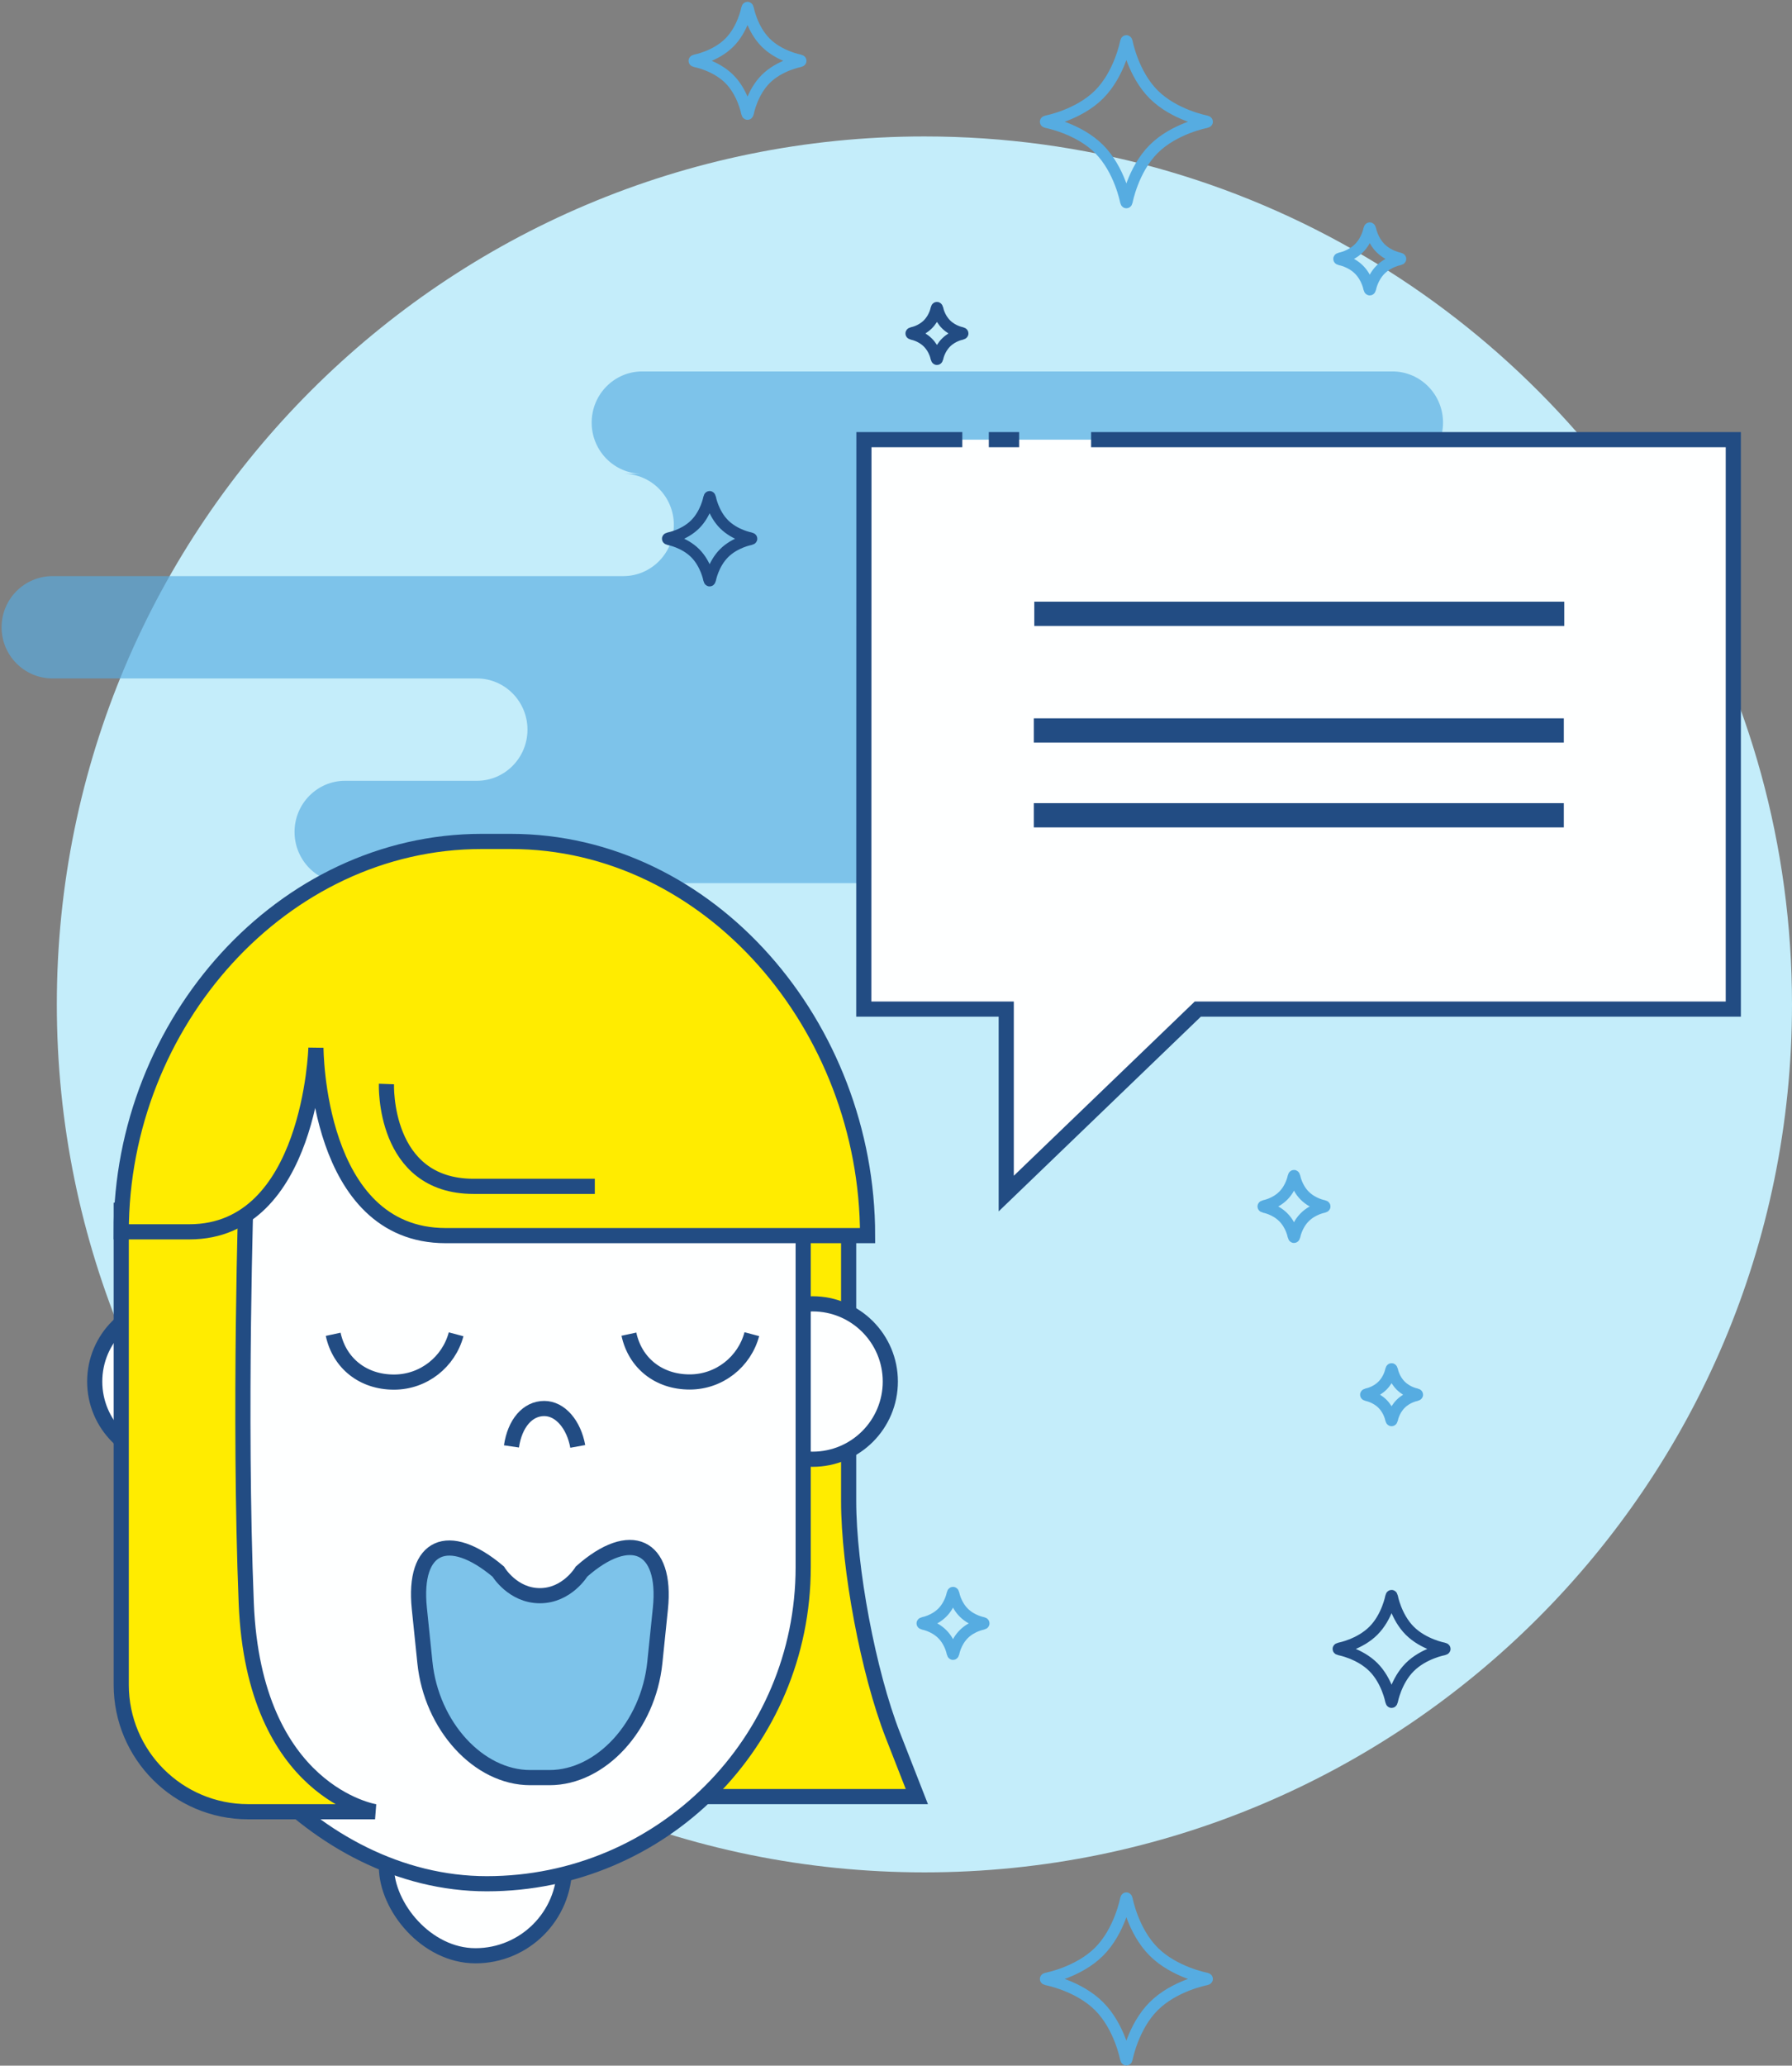 <?xml version="1.0" encoding="UTF-8" standalone="no"?>
<svg width="473px" height="545px" viewBox="0 0 473 545" version="1.1" xmlns="http://www.w3.org/2000/svg" xmlns:xlink="http://www.w3.org/1999/xlink">
    <rect x="0" y="0" width="473" height="545" fill="#808080" stroke="none"/>
    <!-- Generator: Sketch 3.8.3 (29802) - http://www.bohemiancoding.com/sketch -->
    <title>feature2</title>
    <desc>Created with Sketch.</desc>
    <defs></defs>
    <g id="Page-1" stroke="none" stroke-width="1" fill="none" fill-rule="evenodd">
        <g id="Desktop-HD-Copy-2" transform="translate(-883, -7395)">
            <g id="feature2" transform="translate(883, 7396)">
                <g id="bg" transform="translate(15, 0)">
                    <path d="M229,493 C355.473,493 458,390.473 458,264 C458,179.912 412.678,106.41 345.13,66.588 C311.081,46.515 271.385,35 229,35 C102.527,35 0,137.527 0,264 C0,390.473 102.527,493 229,493 Z" id="Oval-70" fill="#C4EDFA"></path>
                    <path d="M182.308,21.837 C177.17,21.837 172.717,24.895 172.717,24.895 C172.339,25.131 172.23,25.016 172.46,24.639 C172.46,24.639 175.518,20.185 175.518,15.048 C175.518,9.91 172.46,5.456 172.46,5.456 C172.224,5.079 172.339,4.97 172.717,5.2 C172.717,5.2 177.17,8.258 182.308,8.258 C187.445,8.258 191.899,5.2 191.899,5.2 C192.276,4.964 192.385,5.079 192.155,5.456 C192.155,5.456 189.097,9.91 189.097,15.048 C189.097,20.185 192.155,24.639 192.155,24.639 C192.391,25.016 192.276,25.125 191.899,24.895 C191.899,24.895 187.445,21.837 182.308,21.837 Z" id="Star-2-Copy-5" stroke="#56ACE1" stroke-width="3" transform="translate(182.308, 15.048) rotate(-315) translate(-182.308, -15.048) "></path>
                    <path d="M282.308,41.303 C274.602,41.303 267.568,46.103 267.568,46.103 C267.196,46.339 267.094,46.226 267.323,45.858 C267.323,45.858 272.123,38.825 272.123,31.119 C272.123,23.413 267.323,16.379 267.323,16.379 C267.087,16.007 267.2,15.905 267.568,16.134 C267.568,16.134 274.602,20.934 282.308,20.934 C290.014,20.934 297.047,16.134 297.047,16.134 C297.419,15.898 297.521,16.011 297.292,16.379 C297.292,16.379 292.492,23.413 292.492,31.119 C292.492,38.825 297.292,45.858 297.292,45.858 C297.528,46.23 297.415,46.332 297.047,46.103 C297.047,46.103 290.014,41.303 282.308,41.303 Z" id="Star-2-Copy-5" stroke="#56ACE1" stroke-width="3" transform="translate(282.308, 31.119) rotate(-315) translate(-282.308, -31.119) "></path>
                    <path d="M282.308,531.303 C274.602,531.303 267.568,536.103 267.568,536.103 C267.196,536.339 267.094,536.226 267.323,535.858 C267.323,535.858 272.123,528.825 272.123,521.119 C272.123,513.413 267.323,506.379 267.323,506.379 C267.087,506.007 267.2,505.905 267.568,506.134 C267.568,506.134 274.602,510.934 282.308,510.934 C290.014,510.934 297.047,506.134 297.047,506.134 C297.419,505.898 297.521,506.011 297.292,506.379 C297.292,506.379 292.492,513.413 292.492,521.119 C292.492,528.825 297.292,535.858 297.292,535.858 C297.528,536.23 297.415,536.332 297.047,536.103 C297.047,536.103 290.014,531.303 282.308,531.303 Z" id="Star-2-Copy-5" stroke="#56ACE1" stroke-width="3" transform="translate(282.308, 521.119) rotate(-315) translate(-282.308, -521.119) "></path>
                </g>
                <g id="feature2-cloud" transform="translate(0, 97)" fill="#56ACE1" opacity="0.648">
                    <path d="M69.837,27 L77.721,27 C85.092,27 91.067,33.043 91.067,40.5 C91.067,47.956 85.083,54 77.721,54 L61.952,54 L230.003,54 L216.787,54 C209.417,54 203.441,47.957 203.441,40.5 C203.441,33.044 209.426,27 216.787,27 L136.871,27 L211.79,27 C219.151,27 225.133,20.956 225.133,13.5 C225.133,6.043 219.159,0 211.79,0 L13.76,0 C6.399,0 0.417,6.044 0.417,13.5 C0.417,20.957 6.391,27 13.76,27 L69.837,27 Z M100.589,81 L268.639,81 L255.424,81 C248.062,81 242.078,87.044 242.078,94.5 C242.078,101.957 248.053,108 255.424,108 L268.639,108 L100.589,108 L116.358,108 C123.72,108 129.704,101.956 129.704,94.5 C129.704,87.043 123.729,81 116.358,81 L100.589,81 L100.589,81 Z M27.759,67.5 C27.759,60.044 33.777,54 41.224,54 L367.421,54 C374.858,54 380.886,60.043 380.886,67.5 C380.886,74.956 374.868,81 367.421,81 L41.224,81 C33.787,81 27.759,74.957 27.759,67.5 Z M79.83,121.5 C79.83,114.044 85.814,108 93.176,108 L290.211,108 C297.582,108 303.557,114.043 303.557,121.5 C303.557,128.956 297.572,135 290.211,135 L93.176,135 C85.805,135 79.83,128.957 79.83,121.5 Z" id="Combined-Shape" transform="translate(190.652, 67.5) scale(-1, 1) translate(-190.652, -67.5) "></path>
                </g>
                <g id="feature2-speech" transform="translate(228, 115)" stroke="#224C83">
                    <path d="M60,0 L229.507,0 L229.507,150.241 L88.153,150.241 L37.596,198.907 L37.596,150.241 L0,150.241 L0.012,94.728 L0.012,94.728 L0.017,73.175 L0.024,45.774 L0.034,0 L26,0 M33,0 L41,0" id="Path-215" stroke-width="4" fill="#FEFFFF"></path>
                    <path d="M44.878,76.723 L184.771,76.723" id="Path-216-Copy" stroke-width="6.4"></path>
                    <path d="M45,45.944 L184.893,45.944" id="Path-216-Copy-3" stroke-width="6.4"></path>
                    <path d="M44.878,99.1 L184.771,99.1" id="Path-216-Copy-2" stroke-width="6.4"></path>
                </g>
                <g id="feature2-stars" transform="translate(176, 59)" stroke-width="3">
                    <path d="M75.55,372.321 C72.514,372.321 70.156,373.969 70.156,373.969 C69.781,374.196 69.667,374.08 69.894,373.693 C69.894,373.693 71.537,371.344 71.537,368.308 C71.537,365.271 69.889,362.914 69.889,362.914 C69.662,362.539 69.778,362.425 70.165,362.652 C70.165,362.652 72.514,364.295 75.55,364.295 C78.587,364.295 80.944,362.647 80.944,362.647 C81.319,362.419 81.433,362.535 81.206,362.923 C81.206,362.923 79.563,365.271 79.563,368.308 C79.563,371.344 81.211,373.702 81.211,373.702 C81.439,374.077 81.323,374.19 80.935,373.964 C80.935,373.964 78.587,372.321 75.55,372.321 Z" id="Star-2-Copy-5" stroke="#56ACE1" transform="translate(75.55, 368.308) rotate(-315) translate(-75.55, -368.308) "></path>
                    <path d="M11.308,87.528 C7.228,87.528 3.829,89.875 3.829,89.875 C3.453,90.107 3.338,89.998 3.568,89.615 C3.568,89.615 5.916,86.216 5.916,82.136 C5.916,78.056 3.568,74.657 3.568,74.657 C3.336,74.281 3.445,74.167 3.829,74.397 C3.829,74.397 7.228,76.744 11.308,76.744 C15.387,76.744 18.787,74.397 18.787,74.397 C19.163,74.165 19.277,74.274 19.047,74.657 C19.047,74.657 16.699,78.056 16.699,82.136 C16.699,86.216 19.047,89.615 19.047,89.615 C19.279,89.991 19.17,90.105 18.787,89.875 C18.787,89.875 15.387,87.528 11.308,87.528 Z" id="Star-2-Copy-5" stroke="#224C83" transform="translate(11.308, 82.136) rotate(-315) translate(-11.308, -82.136) "></path>
                    <path d="M71.308,31.371 C68.739,31.371 66.844,32.71 66.844,32.71 C66.472,32.933 66.357,32.818 66.583,32.424 C66.583,32.424 67.913,30.545 67.913,27.977 C67.913,25.408 66.574,23.513 66.574,23.513 C66.351,23.141 66.467,23.026 66.86,23.252 C66.86,23.252 68.739,24.582 71.308,24.582 C73.876,24.582 75.771,23.243 75.771,23.243 C76.143,23.02 76.259,23.136 76.032,23.529 C76.032,23.529 74.702,25.408 74.702,27.977 C74.702,30.545 76.041,32.44 76.041,32.44 C76.264,32.812 76.149,32.927 75.755,32.701 C75.755,32.701 73.876,31.371 71.308,31.371 Z" id="Star-2-Copy-5" stroke="#224C83" transform="translate(71.308, 27.977) rotate(-315) translate(-71.308, -27.977) "></path>
                    <path d="M191.308,381.837 C186.17,381.837 181.717,384.895 181.717,384.895 C181.339,385.131 181.23,385.016 181.46,384.639 C181.46,384.639 184.518,380.185 184.518,375.048 C184.518,369.91 181.46,365.456 181.46,365.456 C181.224,365.079 181.339,364.97 181.717,365.2 C181.717,365.2 186.17,368.258 191.308,368.258 C196.445,368.258 200.899,365.2 200.899,365.2 C201.276,364.964 201.385,365.079 201.155,365.456 C201.155,365.456 198.097,369.91 198.097,375.048 C198.097,380.185 201.155,384.639 201.155,384.639 C201.391,385.016 201.276,385.125 200.899,384.895 C200.899,384.895 196.445,381.837 191.308,381.837 Z" id="Star-2-Copy-5" stroke="#224C83" transform="translate(191.308, 375.048) rotate(-315) translate(-191.308, -375.048) "></path>
                    <path d="M191.308,311.371 C188.739,311.371 186.844,312.71 186.844,312.71 C186.472,312.933 186.357,312.818 186.583,312.424 C186.583,312.424 187.913,310.545 187.913,307.977 C187.913,305.408 186.574,303.513 186.574,303.513 C186.351,303.141 186.467,303.026 186.86,303.252 C186.86,303.252 188.739,304.582 191.308,304.582 C193.876,304.582 195.771,303.243 195.771,303.243 C196.143,303.02 196.259,303.136 196.032,303.529 C196.032,303.529 194.702,305.408 194.702,307.977 C194.702,310.545 196.041,312.44 196.041,312.44 C196.264,312.812 196.149,312.927 195.755,312.701 C195.755,312.701 193.876,311.371 191.308,311.371 Z" id="Star-2-Copy-5" stroke="#56ACE1" transform="translate(191.308, 307.977) rotate(-315) translate(-191.308, -307.977) "></path>
                    <path d="M185.55,12.321 C182.514,12.321 180.156,13.969 180.156,13.969 C179.781,14.196 179.667,14.08 179.894,13.693 C179.894,13.693 181.537,11.344 181.537,8.308 C181.537,5.271 179.889,2.914 179.889,2.914 C179.662,2.539 179.778,2.425 180.165,2.652 C180.165,2.652 182.514,4.295 185.55,4.295 C188.587,4.295 190.944,2.647 190.944,2.647 C191.319,2.419 191.433,2.535 191.206,2.923 C191.206,2.923 189.563,5.271 189.563,8.308 C189.563,11.344 191.211,13.702 191.211,13.702 C191.439,14.077 191.323,14.19 190.935,13.964 C190.935,13.964 188.587,12.321 185.55,12.321 Z" id="Star-2-Copy-5" stroke="#56ACE1" transform="translate(185.55, 8.308) rotate(-315) translate(-185.55, -8.308) "></path>
                    <path d="M165.55,262.321 C162.514,262.321 160.156,263.969 160.156,263.969 C159.781,264.196 159.667,264.08 159.894,263.693 C159.894,263.693 161.537,261.344 161.537,258.308 C161.537,255.271 159.889,252.914 159.889,252.914 C159.662,252.539 159.778,252.425 160.165,252.652 C160.165,252.652 162.514,254.295 165.55,254.295 C168.587,254.295 170.944,252.647 170.944,252.647 C171.319,252.419 171.433,252.535 171.206,252.923 C171.206,252.923 169.563,255.271 169.563,258.308 C169.563,261.344 171.211,263.702 171.211,263.702 C171.439,264.077 171.323,264.19 170.935,263.964 C170.935,263.964 168.587,262.321 165.55,262.321 Z" id="Star-2-Copy-5" stroke="#56ACE1" transform="translate(165.55, 258.308) rotate(-315) translate(-165.55, -258.308) "></path>
                </g>
                <g id="feature2-head" transform="translate(25, 221)" stroke="#224C83" stroke-width="4">
                    <path d="M153,103 L199,103 L199,174.01 C199,191.678 204.218,219.336 210.66,235.798 L217,252 L153,252 L153,103 Z" id="Rectangle-266-Copy" fill="#FFEC00"></path>
                    <ellipse id="Oval-71" fill="#FEFFFF" cx="189.5" cy="142.5" rx="20.5" ry="20.5"></ellipse>
                    <ellipse id="Oval-71-Copy" fill="#FEFFFF" cx="20.5" cy="142.5" rx="20.5" ry="20.5"></ellipse>
                    <rect id="Rectangle-269" fill="#FEFFFF" x="77" y="231" width="47" height="63" rx="23.5"></rect>
                    <rect id="Rectangle-265" fill="#FEFFFF" x="20" y="10" width="167" height="265" rx="83.5"></rect>
                    <path d="M95.39,130.035 C93.451,137.299 86.841,142.649 78.983,142.649 C70.84,142.649 64.596,137.711 62.943,130.035" id="Rectangle-268"></path>
                    <path d="M7,97 L40,91 C40,91 38,151 40,201 C42,251 74,256 74,256 L40.5,256 C21.998,256 7,241.006 7,222.499 L7,97 Z" id="Rectangle-266" fill="#FFEC00"></path>
                    <path d="M173.446,130 C171.507,137.264 164.898,142.614 157.039,142.614 C148.897,142.614 142.653,137.676 141,130" id="Rectangle-268-Copy"></path>
                    <path d="M127.5,149.614 C126.454,155.373 122.889,159.614 118.651,159.614 C114.259,159.614 110.891,155.699 110,149.614" id="Rectangle-268-Copy-2" transform="translate(118.75, 154.614) scale(1, -1) translate(-118.75, -154.614) "></path>
                    <path d="M7,103 C7,47.768 49.618,0 102.171,0 L109.781,0 C162.342,0 204,48.78 204,104 L92.652,104 C58.391,104 58.391,54.443 58.391,54.443 C58.391,54.443 57,103 25,103 L7,103 Z" id="Rectangle-265" fill="#FFEC00"></path>
                    <path d="M77,64 C77,64 76,91 100,91 L132,91" id="Path-258"></path>
                </g>
                <g id="feature2-mouth" transform="translate(110, 407)" stroke="#224C83" stroke-width="4" fill="#7DC3EA">
                    <path d="M21.506,6.636 C21.506,6.636 25.3,13 32.5,13 C39.7,13 43.505,6.627 43.505,6.627 C56.376,-4.765 66.041,-0.396 64.314,16.37 L62.846,30.63 C61.119,47.403 48.67,61 35.039,61 L29.961,61 C16.331,61 3.88,47.396 2.154,30.63 L0.686,16.37 C-1.041,-0.403 8.363,-4.443 21.506,6.636 Z" id="Rectangle-267"></path>
                </g>
            </g>
        </g>
    </g>
</svg>